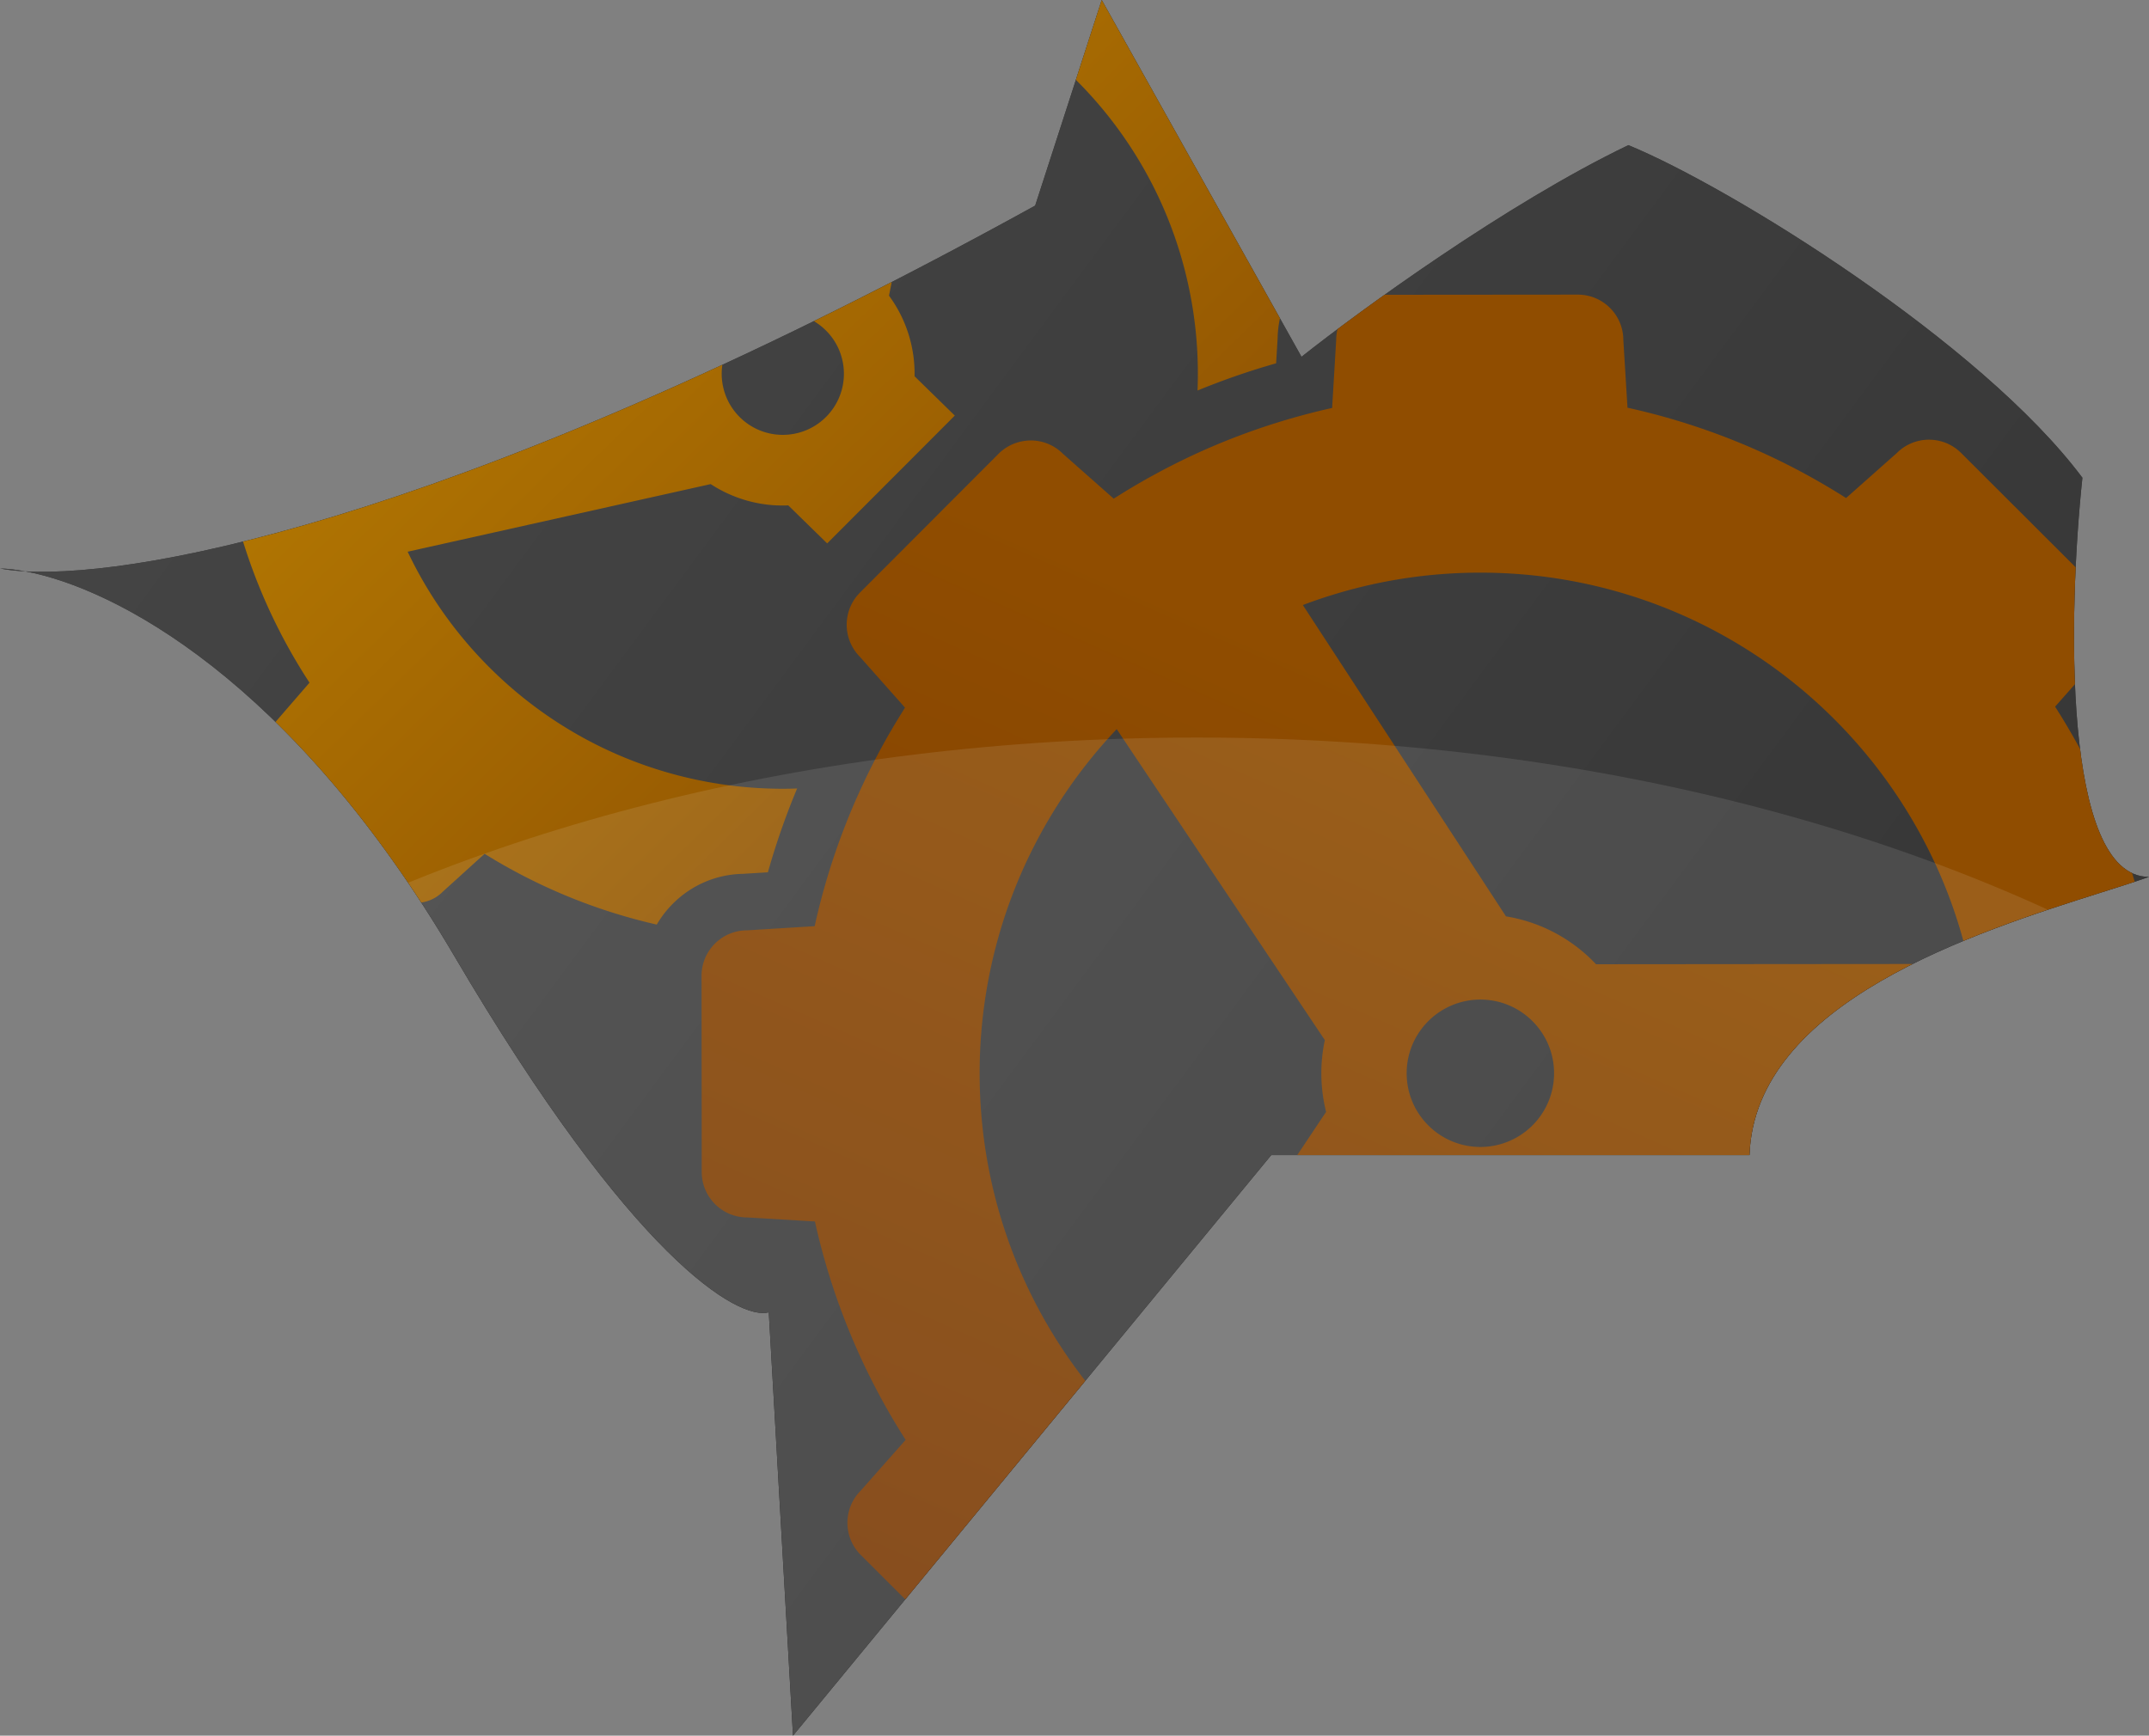 <svg xmlns="http://www.w3.org/2000/svg" width="536" height="433" viewBox="0 0 536 433"><rect x="0" y="0" width="536" height="433" fill="#808080" stroke="none"/><defs><linearGradient id="32cib" x1="-446.5" x2="1012" y1="-343" y2="737" gradientUnits="userSpaceOnUse"><stop offset="0" stop-color="#575757"/><stop offset="1" stop-color="#232323"/></linearGradient><linearGradient id="32cic" x1="57.85" x2="307.71" y1="-47.18" y2="208.36" gradientUnits="userSpaceOnUse"><stop offset="0" stop-color="#c78d01"/><stop offset="1" stop-color="#884a03"/></linearGradient><linearGradient id="32cid" x1="400.83" x2="154.76" y1="194.36" y2="751.63" gradientUnits="userSpaceOnUse"><stop offset="0" stop-color="#904d00"/><stop offset="1" stop-color="#5d220e"/></linearGradient><clipPath id="32cia"><path d="M-897 1024V-598h2390v1622zM1458-543H-862V989h2320zM324.62 89.014c14.6-11.567 51.33-38.321 81.53-52.805 25.67 10.561 88.08 49.285 113.24 82.979-3.52 33.192-5.13 99.575 16.61 99.575-3.28 1.157-7.32 2.437-11.89 3.881-31.14 9.856-86.44 27.358-87.76 65.52H317.07L197.79 433l-6.04-105.61c-7.55 2.012-33.82-12.975-78.51-89.014-40.368-68.681-84.594-91.656-106.869-95.83-2.48-.131-4.603-.382-6.371-.727 1.851.048 3.985.28 6.371.727 30.006 1.585 112.359-14.328 251.819-91.25L274.79 0z"/></clipPath></defs><g><g><g/><g><path fill="#393939" d="M-897 1024V-598h2390v1622zM1458-543H-862V989h2320zM324.62 89.014c14.6-11.567 51.33-38.321 81.53-52.805 25.67 10.561 88.08 49.285 113.24 82.979-3.52 33.192-5.13 99.575 16.61 99.575-3.28 1.157-7.32 2.437-11.89 3.881-31.14 9.856-86.44 27.358-87.76 65.52H317.07L197.79 433l-6.04-105.61c-7.55 2.012-33.82-12.975-78.51-89.014-40.368-68.681-84.594-91.656-106.869-95.83-2.48-.131-4.603-.382-6.371-.727 1.851.048 3.985.28 6.371.727 30.006 1.585 112.359-14.328 251.819-91.25L274.79 0z"/></g><g clip-path="url(#32cia)"><g><path fill="url(#32cib)" d="M-661-343h1920V737H-661z"/></g><g><path fill="url(#32cic)" d="M57.286 64.265a140.14 140.14 0 0 1 18.2-45.396L66.074 8.482a9.407 9.407 0 0 1-.151-13.302L94.28-33.826a9.38 9.38 0 0 1 6.727-2.831c2.37 0 4.746.891 6.575 2.68l10.596 9.175a140.119 140.119 0 0 1 44.974-19.222l.689-14.005a9.408 9.408 0 0 1 9.3-9.512l40.562-.458.109-.001a9.41 9.41 0 0 1 9.404 9.3l1.006 13.986a140.165 140.165 0 0 1 45.396 18.2l10.386-9.411a9.371 9.371 0 0 1 6.728-2.831c2.371 0 4.745.891 6.574 2.68l29.006 28.358a9.41 9.41 0 0 1 .151 13.302l-9.175 10.596a140.15 140.15 0 0 1 19.222 44.974s-3.936 3.272-6.415 5.754c-4.681 4.689-7.309 10.883-7.432 17.489l-.25 4.185-.122 2.053a182.373 182.373 0 0 0-19.605 6.792 103.907 103.907 0 0 0-5.606-38.116 102.91 102.91 0 0 0-5.7-13.354 103.43 103.43 0 0 0-19.756-26.749A103.424 103.424 0 0 0 240.436.062a102.179 102.179 0 0 0-3.664-1.686l-15.041 75.389c4.383 5.945 6.511 13.038 6.378 20.104l10.035 9.81-31.834 31.887-9.697-9.481a32.776 32.776 0 0 1-19.35-5.314l-75.585 16.866c.46.971.937 1.935 1.43 2.893 4.966 9.676 11.55 18.727 19.756 26.749a103.367 103.367 0 0 0 27.189 19.147 102.801 102.801 0 0 0 13.478 5.396 103.771 103.771 0 0 0 31.706 4.953c1.195 0 2.388-.025 3.581-.067a182.458 182.458 0 0 0-7.152 20.422c-.046.163-.095.325-.142.488l-6.236.383c-6.606.133-12.795 2.772-17.477 7.461a25.572 25.572 0 0 0-4.002 5.199 140.134 140.134 0 0 1-42.94-17.659l-10.387 9.412a9.376 9.376 0 0 1-6.727 2.831 9.376 9.376 0 0 1-6.575-2.68l-29.006-28.358a9.417 9.417 0 0 1-2.83-6.62 9.412 9.412 0 0 1 2.68-6.682l9.174-10.596a140.144 140.144 0 0 1-19.222-44.974l-14.005-.69-.108.001a9.408 9.408 0 0 1-9.404-9.3L34 74.783a9.406 9.406 0 0 1 9.3-9.512zm131.41-60.49l2.623-13.993a103.797 103.797 0 0 0-30.009 5.626 102.838 102.838 0 0 0-13.353 5.7c-9.676 4.966-18.728 11.55-26.75 19.755a103.397 103.397 0 0 0-19.146 27.19 102.843 102.843 0 0 0-5.396 13.478 103.801 103.801 0 0 0-4.952 30.948l13.946-2.94 61.21-12.91a32.905 32.905 0 0 1 10.196-10.783zm17.203 78.57a15.161 15.161 0 0 0-5.571-3.47 15.31 15.31 0 0 0-5.088-.87c-3.957 0-7.91 1.531-10.895 4.584-4.642 4.748-5.551 11.755-2.774 17.392a15.199 15.199 0 0 0 3.018 4.161 15.187 15.187 0 0 0 10.652 4.343c3.701 0 7.401-1.34 10.307-4.011.05-.046.099-.095.148-.142.151-.141.301-.284.446-.433 5.885-6.019 5.776-15.669-.243-21.554z"/></g><g><path fill="url(#32cid)" d="M535.273 304.445a169.007 169.007 0 0 1-22.535 54.521l11.226 12.652c4.434 4.427 4.44 11.612.013 16.046l-34.57 34.629a11.309 11.309 0 0 1-8.03 3.33c-2.9 0-5.802-1.106-8.017-3.317l-12.67-11.204a168.998 168.998 0 0 1-54.483 22.628l-1.007 16.877c.005 6.267-5.071 11.351-11.337 11.356l-48.931.042h-.009c-6.262 0-11.341-5.074-11.347-11.337l-1.036-16.875a169.052 169.052 0 0 1-54.521-22.535l-12.651 11.225a11.306 11.306 0 0 1-8.03 3.33 11.313 11.313 0 0 1-8.017-3.317l-34.629-34.569c-4.434-4.428-4.44-11.612-.013-16.047l11.204-12.671a169.017 169.017 0 0 1-22.628-54.482l-16.877-1.008h-.01c-6.262 0-11.341-5.074-11.346-11.336l-.02-23.898-.007-7.097-.006-7.165-.009-10.772c-.006-6.267 5.07-11.351 11.337-11.356l16.875-1.037a168.765 168.765 0 0 1 12.405-36.193c1.31-2.757 2.69-5.473 4.14-8.146a168.958 168.958 0 0 1 5.199-8.908c.264-.424.523-.853.79-1.274l-11.225-12.651a11.302 11.302 0 0 1-2.308-3.348 11.36 11.36 0 0 1 2.295-12.698l2.41-2.415 31.834-31.887.325-.326a11.28 11.28 0 0 1 6.182-3.17c.613-.1 1.23-.16 1.848-.16 2.901 0 5.802 1.105 8.017 3.316l12.671 11.204c.451-.289.909-.567 1.363-.851.335-.21.669-.421 1.006-.628 2.919-1.8 5.899-3.51 8.931-5.135a169.94 169.94 0 0 1 8.181-4.107 168.791 168.791 0 0 1 21.198-8.221 169.164 169.164 0 0 1 13.803-3.686l1.008-16.877c-.006-6.266 5.07-11.35 11.336-11.356l11.963-.01 7.048-.006 7.048-.006 22.871-.019h.01c6.262 0 11.342 5.074 11.347 11.337l1.037 16.875a169.027 169.027 0 0 1 54.52 22.536l12.652-11.226a11.313 11.313 0 0 1 8.03-3.33c2.899 0 5.801 1.105 8.016 3.316l34.628 34.57c4.435 4.427 4.441 11.612.013 16.046l-11.204 12.671a169.04 169.04 0 0 1 22.629 54.482l16.876 1.008h.01c6.262 0 11.341 5.074 11.346 11.337l.042 48.93c.005 6.267-5.071 11.351-11.336 11.356zm-57.737-9.612l-79.411.068c-5.552 5.908-12.891 10.115-21.16 11.75l-50.905 78.326c1.216.448 2.441.876 3.674 1.287 12.415 4.135 25.692 6.378 39.494 6.378h.107c13.841-.012 27.152-2.279 39.592-6.446a124.36 124.36 0 0 0 16.17-6.725 125.409 125.409 0 0 0 55.948-56.043 123.444 123.444 0 0 0 10.125-28.607zM257.51 323.618a125.205 125.205 0 0 0 21.851 30.851l9.537-14.305 41.856-62.784a39.678 39.678 0 0 1-.315-17.899l-21.251-31.761-4.006-5.985-4.004-5.985-13.1-19.578-8.237-12.312-1.312-1.96a125.354 125.354 0 0 0-21.114 30.174 124.65 124.65 0 0 0-6.697 16.181 125.142 125.142 0 0 0-6.379 39.603c.012 13.841 2.279 27.152 6.447 39.591a124.245 124.245 0 0 0 6.724 16.169zm75.725-175.48a122.3 122.3 0 0 0-3.701 1.168 124.48 124.48 0 0 0-4.58 1.64l4.209 6.452 4.456 6.832 41.998 64.381c8.794 1.425 16.615 5.741 22.464 11.943l79.41-.067 13.634-.012a123.675 123.675 0 0 0-10.174-28.59 125.41 125.41 0 0 0-56.043-55.948 124.033 124.033 0 0 0-16.181-6.697c-12.414-4.136-25.691-6.38-39.492-6.38h-.11a125.177 125.177 0 0 0-27.525 3.073 123.732 123.732 0 0 0-8.365 2.204zm35.98 101.228c-2.67 0-5.308.585-7.729 1.712-6.287 2.925-10.646 9.298-10.64 16.689.007 8.01 5.137 14.816 12.288 17.33 1.908.671 3.96 1.04 6.098 1.04h.014c9.82-.008 17.833-7.713 18.343-17.404.004-.081.005-.165.008-.247.01-.249.018-.499.018-.749-.007-10.149-8.237-18.371-18.384-18.37z"/></g><g opacity=".1"><path fill="#fff" d="M648 393c0 115.428-156.477 209-349.5 209C105.476 602-51 508.428-51 393c0-115.427 156.476-209 349.5-209C491.523 184 648 277.573 648 393z"/></g></g></g></g></svg>